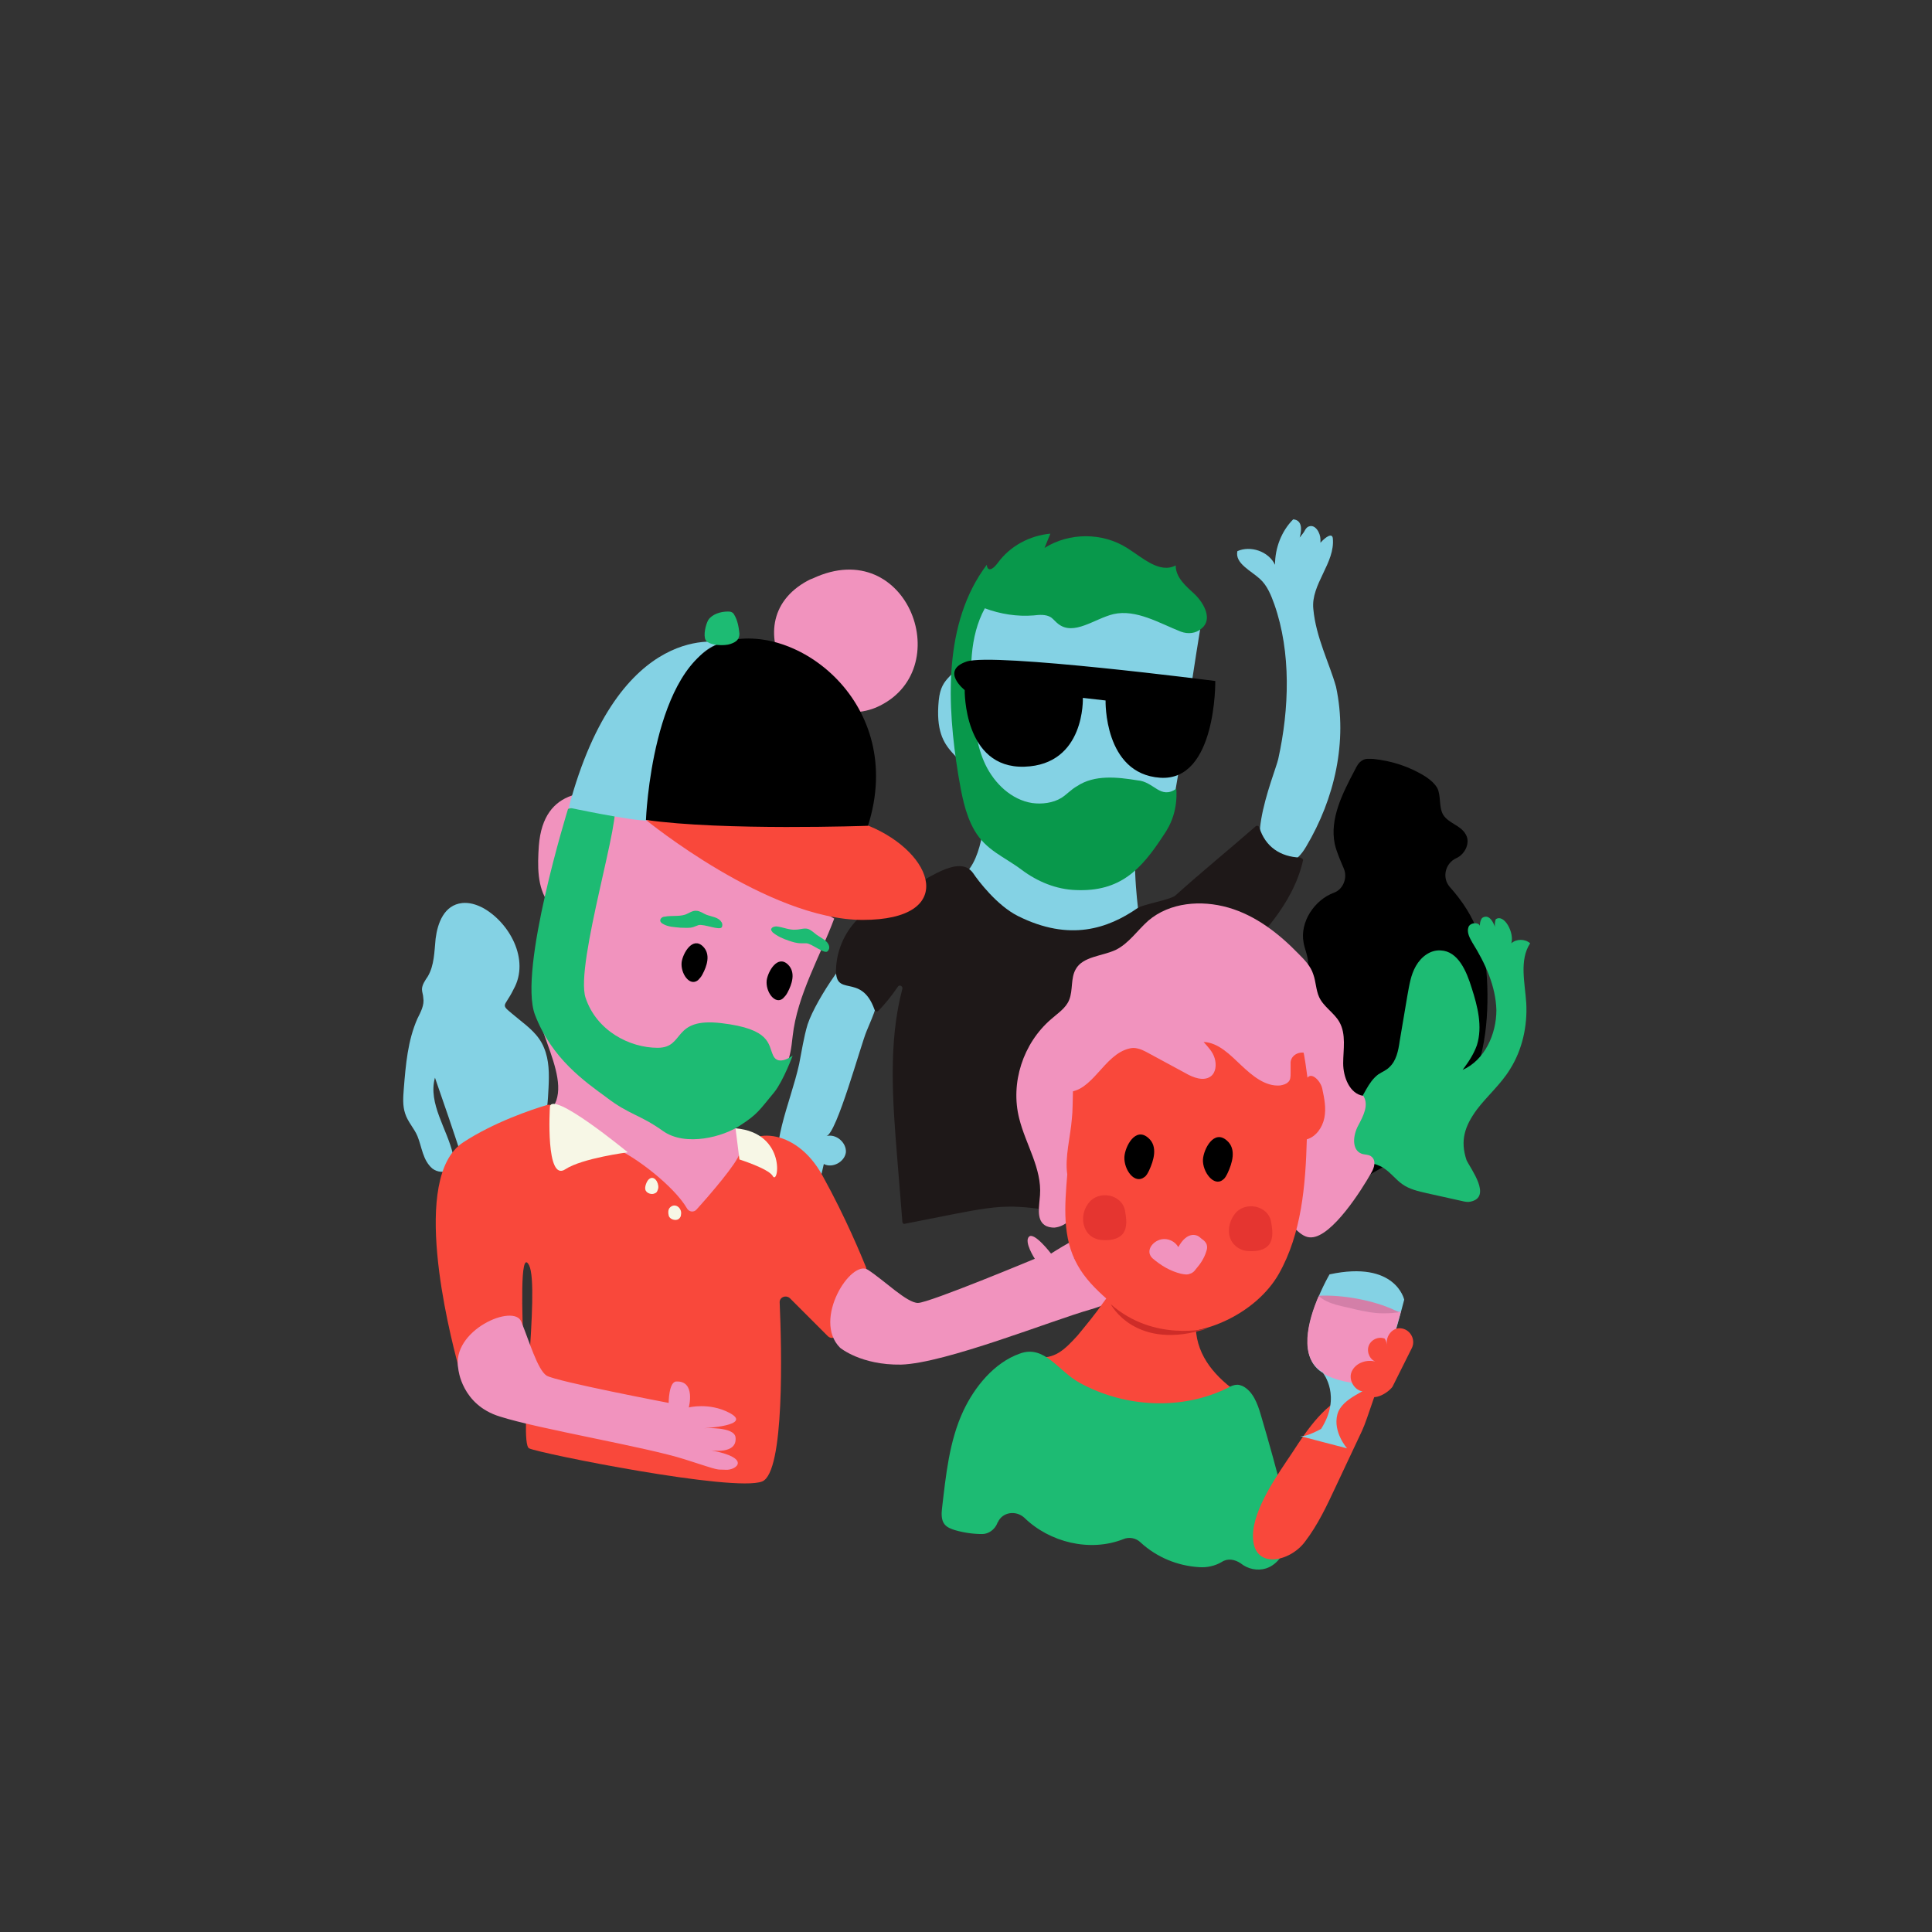 <?xml version="1.0" encoding="utf-8"?>
<!-- Generator: Adobe Illustrator 22.1.0, SVG Export Plug-In . SVG Version: 6.00 Build 0)  -->
<svg version="1.1" id="Capa_1" xmlns="http://www.w3.org/2000/svg" xmlns:xlink="http://www.w3.org/1999/xlink" x="0px" y="0px"
	 viewBox="0 0 297.6 297.6" style="enable-background:new 0 0 297.6 297.6;" xml:space="preserve">
<rect x="0" y="0" width="297.6" height="297.6" fill="#333333" stroke="none"/>
<style type="text/css">
	.st0{fill:#1DBB73;}
	.st1{fill:#84D2E4;}
	.st2{fill:#1E1818;}
	.st3{fill:#F193BE;}
	.st4{fill:#F9483B;}
	.st5{fill:#08984B;}
	.st6{fill:#F7F7E6;}
	.st7{fill:#D37FA8;}
	.st8{fill:#E53530;}
	.st9{fill:#CE2C28;}
</style>
<path d="M-91.2,135.9C-91.2,135.9-91.2,135.9-91.2,135.9c-1-1.6-0.2-3.7,1.6-4.2c1.5-0.4,2.7-2.1,2-3.6c-0.6-1.4-2.4-2-2.9-3.4
	c-0.5-1.3,0.1-2.9-0.3-4.2c-0.3-0.8-0.9-1.4-1.5-1.9c-2.2-1.9-4.9-3.3-7.7-3.9c-0.5-0.1-1.1-0.2-1.7,0c-0.6,0.2-1,0.8-1.4,1.3
	c-2.4,3.2-4.9,6.9-4.7,10.9c0.1,1.4,0.5,2.7,0.9,4c0.4,1.5-0.5,3.1-2.1,3.4c-3.1,0.7-5.8,3.7-5.7,7c0,1.1,0.4,2.2,0.2,3.3
	c-0.2,1.2-0.9,2.3-1.3,3.5c-0.5,1.5-0.4,3.1-0.2,4.7c0.2,2.6,0.4,5.2,0.6,7.9c0.2,2.9,0.1,6.3-1.7,8.2c-0.7,0.8-1.1,1.9-0.6,2.9
	c0.6,1.4,0.7,3.1,0.5,4.6c-0.4,2,1.4,3.8,3.4,3.3c1.6-0.4,3.1-1,4.6-1.5c5.2-2,10.5-4.2,14.4-8.1c4.6-4.8,6.4-11.4,7.2-17.8
	C-86.9,145.7-87.7,141.2-91.2,135.9z"/>
<path class="st0" d="M-87.1,168.7c0.7-2.6,2-5,2.5-7.6c0.7-3.5,0.1-7.2-1.4-10.4c-1.3-2.9-3.4-5.7-2.8-8.8c-1-0.3-2.2,0.2-2.7,1.1
	c-0.1-1.7-2.7-3.9-3.5-2.6c0,0.6,0.3,1.2,0.8,1.6c-0.6-0.8-1.9-2.3-2.8-1c-0.1,0.5,0,1.1,0.3,1.5c-0.2-0.8-1.7-0.3-1.7,0.5
	c0,0.9,0.8,1.5,1.5,2c3,2.2,5.8,4.9,7.2,8.4c1.4,3.5,1.1,7.8-1.5,10.4c0.4-1.4,0.7-2.9,0.6-4.4c-0.2-3-2.1-5.6-3.9-8
	c-1.6-2.1-4.1-4.5-6.6-3.6c-1.5,0.5-2.4,2.1-2.6,3.6c-0.2,1.5,0.1,3.1,0.4,4.6c0.5,2.3,1,4.7,1.5,7c0.3,1.4,0.6,3-0.1,4.3
	c-0.3,0.6-0.8,1.1-1.1,1.7c-1,1.7-0.8,3.9-1.4,5.8c-0.4,1.5-1.3,2.7-1.9,4.1c-0.6,1.4-1.3,3.4-0.4,4.6c3.1,0.6,6.7-2,9.7-1.5
	c1.3,0.2,2.4,1,3.6,1.3c1.3,0.3,2.7,0.1,4-0.1c1.8-0.3,3.6-0.6,5.4-0.9c0.4-0.1,0.9-0.1,1.2-0.4c3-1.9-1.9-4.7-2.9-5.7
	C-87.8,174.1-87.9,171.8-87.1,168.7z"/>
<path d="M223.3,136.6C223.3,136.6,223.3,136.6,223.3,136.6c-1.2-1.4-0.7-3.6,1-4.4c1.4-0.6,2.3-2.5,1.4-3.8
	c-0.8-1.3-2.6-1.6-3.4-2.9c-0.7-1.2-0.3-2.9-0.9-4.1c-0.4-0.7-1-1.2-1.7-1.7c-2.5-1.6-5.3-2.5-8.2-2.8c-0.6,0-1.1-0.1-1.6,0.2
	c-0.6,0.3-0.9,0.9-1.2,1.5c-1.9,3.6-3.9,7.5-3.1,11.4c0.3,1.3,0.9,2.6,1.4,3.8c0.6,1.4-0.1,3.2-1.5,3.7c-3,1.1-5.3,4.5-4.7,7.7
	c0.2,1.1,0.7,2.1,0.7,3.2c0,1.2-0.6,2.4-0.8,3.6c-0.3,1.5,0.1,3.1,0.4,4.6c0.6,2.6,1.1,5.1,1.7,7.7c0.6,2.8,1,6.2-0.5,8.4
	c-0.6,0.9-0.8,2-0.2,2.9c0.8,1.3,1.2,2.9,1.1,4.5c-0.1,2.1,1.9,3.5,3.9,2.8c1.5-0.6,2.9-1.4,4.3-2.2c4.8-2.7,9.8-5.6,13.1-10.1
	c3.9-5.4,4.8-12.2,4.6-18.7C228.9,145.7,227.5,141.3,223.3,136.6z"/>
<path class="st0" d="M227.5,170.9c1.6-2.1,3.7-3.9,5.1-6.2c1.9-3,2.7-6.7,2.5-10.2c-0.2-3.1-1.1-6.6,0.6-9.2c-0.8-0.7-2.1-0.7-2.9,0
	c0.5-1.6-1.1-4.6-2.4-3.7c-0.2,0.6-0.2,1.3,0.1,1.8c-0.3-1-1-2.8-2.2-2c-0.3,0.4-0.4,1-0.3,1.5c0.1-0.9-1.5-0.9-1.8-0.1
	c-0.3,0.8,0.2,1.7,0.6,2.4c2,3.2,3.6,6.7,3.7,10.4c0,3.7-1.8,7.7-5.2,9.2c0.9-1.2,1.7-2.4,2.2-3.8c0.9-2.9,0.1-6-0.8-8.8
	c-0.8-2.6-2.1-5.7-4.8-5.8c-1.6-0.1-3,1-3.8,2.4s-1,2.9-1.3,4.5c-0.4,2.4-0.8,4.7-1.2,7.1c-0.2,1.4-0.5,3-1.6,4
	c-0.5,0.5-1.1,0.7-1.7,1.1c-1.6,1.2-2.2,3.3-3.4,4.9c-0.9,1.2-2.2,2.1-3.3,3.2s-2.4,2.7-2.1,4.1c2.6,1.7,6.9,0.5,9.6,2.2
	c1.1,0.7,1.9,1.8,2.9,2.5c1.1,0.8,2.5,1.1,3.8,1.4c1.8,0.4,3.6,0.8,5.4,1.2c0.4,0.1,0.9,0.2,1.3,0.1c3.4-0.7,0-5.1-0.6-6.4
	C224.9,175.7,225.6,173.5,227.5,170.9z"/>
<path class="st1" d="M-166,124.4c0,0,0,7.9-3.4,10.5c0,0,4.8,10.3,16.8,9.5c12-0.9,10.2-4.5,10.2-4.5s-1.3-10.1,0.4-12.7
	C-142,127.2-156.6,127.5-166,124.4z"/>
<path class="st1" d="M-185.5,177.3c1.3-0.7,3.3,0.2,3.5,1.7s-1.4,2.9-2.9,2.6c0,1.3,0,2.7,0.1,4c0,0.6,0,1.3-0.4,1.7
	c-0.4,0.4-1.4,0.3-1.4-0.3c-0.2,0.6-0.4,1.2-0.6,1.8c-1.4,0.1-2.6-1.1-3.3-2.3c-3.3-5.5-1.5-12.5-1.7-18.9c-0.1-2.1-0.3-4.1-0.2-6.2
	c0.3-4.4,4-13.6,4.6-12.2c5.8,3,5.5,5.1,4.6,10.9C-183.6,162.4-184,176.5-185.5,177.3z"/>
<path class="st1" d="M-112.7,96c0-3.8,4.1-6.7,4-10.5c0-0.8-0.9-0.4-2,0.5c0-0.2,0.1-0.3,0.1-0.5c0.1-1-0.6-2.5-1.5-2.1
	c-0.3,0.1-0.5,0.3-0.7,0.6c-0.3,0.3-0.6,0.7-0.9,1.1c0.6-1.4,0.6-2.6-0.7-2.9c-2,1.7-3.2,4.1-3.5,6.7c-0.8-2.1-3.4-3.4-5.6-2.7
	c-0.6,1.9,1.8,3.2,3.1,4.7c1,1.1,1.5,2.6,1.8,4.1c1.9,7.6,0.8,16.2-1.8,23.7c-0.8,2.3-8.6,16.4-0.4,16.1c1.4,0,2.5-1.2,3.3-2.3
	c5.1-6.9,8-15.5,7-24C-111,104.5-112.6,100.4-112.7,96z"/>
<path class="st1" d="M-259.5,151.1c0.1,0.1,0.2,0.1,0.2,0.2c0,0,0,0,0,0.1c1.5,2,3.2,3.9,4,6.1c1.2,1.8,2.3,3.6,3.2,5.6
	c0.4,0.8,0.6,1.7,1,2.5c0.3,0.8,0.8,1.2,1.2,1.6c0.4-3.5-0.3-7-1-10.5c-0.3-1.3-0.5-2.6-1.2-3.6c-0.8-1.1-1.9-1.9-2.8-2.9
	c-1.2-1.4-1.8-3.4-3.6-4.1c-0.9-0.4-2-0.2-2.6,0.6c-0.5,0.8-0.2,1.6,0.2,2.3C-260.5,149.7-260,150.4-259.5,151.1z"/>
<path class="st1" d="M-233.6,161.5c-0.8-2-2.4-3.2-4-4.5c-3-2.5-2.2-1.4-0.7-4.5c2.3-4.7-0.9-10.4-5-12.7c-1-0.5-2-0.8-3.1-0.7
	c-2.8,0.3-3.8,3.1-4.1,5.5c-0.2,2-0.2,4.1-1.2,5.8c-0.4,0.6-0.9,1.3-0.9,2c0,0.4,0.2,0.9,0.2,1.3c0.1,0.7-0.1,1.4-0.4,2
	c0.3,0.8,0.7,1.6,0.9,2.6c0.4,2,0.4,4,0.8,6c0.4,1.7,0.9,3.3,1.4,5c1,2.9,2,5.9,3,8.8c0.1,0.4,0.3,0.8,0.6,1.1
	c0.3,0.2,0.6,0.3,0.9,0.4c4.5,0.9,9.4-1.8,11-6.1c0.7-1.9,0.8-4,0.9-6C-232.9,165.5-232.9,163.4-233.6,161.5z"/>
<path class="st2" d="M-178.3,137.1c-2.5,1-5,2.3-7,4.2c-2.1,2-3.4,4.7-3.6,7.6c-0.4,5.1,3.8,0.7,5.9,6.6c0.1,0.3,0.4,0.4,0.6,0.2
	c1.1-1.1,2.1-2.4,3-3.7c0.2-0.4,0.8-0.1,0.7,0.3c-2.2,8.3-1.5,17.3-0.8,26l0.8,9.9c0,0.2,0.2,0.4,0.4,0.3l7.6-1.5
	c3.2-0.6,6.5-1.3,9.8-1.1c2.7,0.1,5.3,0.7,7.9,0.8c2.7,0.1,5.5-0.4,7.5-2.2c1.5-1.4,2.3-3.4,3-5.3c3-8.4,4.7-17.3,5.2-26.2
	c0-0.2,0.2-0.4,0.4-0.3c2.8,0.5,5.6-1.5,7.9-3.4c5.2-4.3,10.5-10.1,12-16.7c0.1-0.2-0.1-0.4-0.4-0.5c-3.1-0.1-5.4-1.7-6.3-4.6
	c-0.1-0.3-0.4-0.4-0.6-0.2c-4,3.5-8.3,7-12.3,10.6c-0.7,0.7-5.1,1.4-5.9,2c-4.5,3.1-10.4,5.2-18.4,1.2c-3.2-1.6-6.1-5.4-6.9-6.6
	C-169.9,131.4-175.1,135.8-178.3,137.1z"/>
<path class="st3" d="M-104.9,186.6c0.6-0.7,1.1-1.8,0.5-2.5c-0.4-0.4-1-0.4-1.5-0.7c-1.4-0.8-0.8-3,0.1-4.3c1-1.3,2.2-2.9,1.5-4.4
	c-2.1-0.6-2.7-3.3-2.3-5.4c0.3-2.1,1.1-4.4,0.3-6.4c-0.6-1.5-2.1-2.6-2.5-4.2c-0.4-1.2-0.1-2.4-0.4-3.6c-0.2-1.3-1-2.5-1.8-3.5
	c-2.6-3.5-5.7-6.8-9.6-8.6c-3.9-1.8-8.8-2.1-12.5,0.2c-1.9,1.2-3.5,3-5.6,3.7c-2.3,0.7-5.1,0.2-6.6,2.1c-1,1.3-0.8,3.1-1.6,4.5
	c-0.7,1.2-2.1,1.8-3.2,2.6c-4.8,3-7.6,8.8-7.1,14.5c0.4,4.1,2.4,8.2,1.4,12.2c-0.4,1.6-1.1,3.5,0.1,4.6c0.4,0.4,0.9,0.5,1.5,0.6
	c3.3,0.2,5.1-4.2,8.3-4.8c2.9-0.6,5.3,2.1,6.8,4.6s2.9,5.5,5.7,6.3c2.5,0.8,5.2-0.5,7.6-1.5c1.9-0.8,4.3-1.5,6.2-0.7
	c1.7,0.7,2.4,3.2,4.2,3.3C-112.3,195.4-106.7,188.8-104.9,186.6z"/>
<path class="st1" d="M-170,104c-2,9,3.7,8.2,3,13.8c-0.2,1.8-0.5,3.7,0.4,5.3c0.4,0.7,1,1.3,1.6,1.8c1.4,1.3,2.8,2.7,4.2,4
	c3.1,2.9,6.5,6,10.7,6.3c3.3,0.2,6.6-1.4,9-3.7s4.4-5.1,5.4-8.3c2.5-8.3,3.4-12.3,7.5-26.4c0.2-0.7-2.8-1.3-3.3-1.9
	c-0.5-0.6-1.3-0.9-2-1.2c-3-1.1-6.3-2.2-9.4-1.4c-1.7,0.4-3.2,1.4-4.9,1.3c-2.5-0.1-4.3-2.4-6.5-3.4c-2.6-1.2-5.8-0.7-7.9,1.2
	c-1.9,1.7-2.1,5.5-2.4,5.8C-167.1,101-169.1,100.1-170,104z"/>
<path class="st3" d="M-234.6,130.3c-0.2,3-0.3,6.4,1.5,8.8c-1.7,4.8-2.4,10-2,15.1c0.5,6.3,7.9,15.6-0.5,18.6
	c6.4-0.1,12.3,3.7,16.2,8.7s6.2,11.1,8.4,17.1c1.3-8.1,17.1-21.2,9.3-23.7c-1.4-0.5-5.6-2.2-5.3-3.2c1.1-3.5,8.3-3.9,10.2-7
	c0.9-1.5,1.1-3.3,1.3-5.1c0.7-6.3,4.2-12.2,6.4-18.1c-6.3-3.7-12.6-7.3-19-11c-2-1.2-4-2.3-6.2-3c-2.5-0.8-3.8-4.3-6.4-4.8
	C-226.6,121.4-234,121.1-234.6,130.3z"/>
<path class="st0" d="M-230.1,124.6c0,0-7.7,24.8-5.1,31.7s7.7,10.3,11.1,12.8c3.4,2.6,5.1,2.6,8.6,5.1s9.4,0.9,12-0.9
	s2.8-2.2,5.2-5.1c1.4-1.8,2.8-5.6,2.8-5.6s-2.2,1.7-3,0s-0.3-4.1-8-5s-5.5,3.8-9.8,3.8s-9.4-2.6-11.1-7.7s6-29.1,4.3-29.9
	S-230.1,124.6-230.1,124.6z"/>
<path class="st4" d="M-237.8,207.7c-1.2,0.2-3.7,0.9-7.8,3.3c-0.5,0.3-1.2,0-1.4-0.6c-1.5-5.6-7.4-29,0.7-34.4
	c4.7-3.1,10.6-5.1,13-5.8c0.5-0.1,0.9,0.1,1.1,0.6c0.4,1.1,2.3,3,9.4,6.1c3,1.2,9,5.8,11,9.2c0.3,0.6,1.1,0.7,1.5,0.2
	c2-2.2,6.3-7.2,6.6-8.6c1-4,8.6-4.3,12.8,3.4c3.6,6.5,6,12.4,6.7,14.1c0.1,0.3,0.1,0.6-0.1,0.9c-1,1.3-3.9,5.6-4.2,9.1
	c-0.1,0.8-1,1.2-1.6,0.6l-5.8-5.8c-0.6-0.6-1.7-0.2-1.6,0.7c0.3,6.9,0.8,26.1-2.7,27.5c-4.3,1.7-34.2-4.3-35.9-5.1s1.7-24.8,0-28.2
	c-1.5-2.9-1,8.6-0.9,11.9C-237,207.2-237.3,207.6-237.8,207.7z"/>
<path class="st3" d="M-188.2,207.6c0,0,3.2,2.7,9.4,2.6c6.8-0.2,23.2-6.8,29.2-8.5c6-1.7,11.9-6.9,10.2-6.9s-3.4-0.9-9.4,1.7
	c0,0,11.1-7.7,6-6s-9.4,3.4-9.4,3.4s8.6-6,5.1-5.1s-8.6,4.3-8.6,4.3s-2.6-3.4-3.4-2.6s0.9,3.4,0.9,3.4s-16.3,6.8-18,6.8
	s-5.1-3.4-7.7-5.1S-192.5,203.3-188.2,207.6z"/>
<path class="st3" d="M-247.1,210.9c0,0,0.5,5.5,6.4,7.3c5.9,1.9,22.6,4.7,28.5,6.6c5.9,1.9,4.6,1.5,6.3,1.6c1.6,0.1,4.1-1.8-2.3-3
	c0,0,4.1,0.7,3.8-2c-0.2-1.7-4.9-1.4-4.9-1.4s7.8-0.4,3.9-2.4c-3.1-1.6-6.2-0.8-6.2-0.8s1.1-4.1-1.9-4c-1.2,0-1.2,3.3-1.2,3.3
	s-17.3-3.3-18.8-4.2c-1.4-0.9-2.7-5.4-3.9-8.3S-248.3,204.9-247.1,210.9z"/>
<path class="st5" d="M-158.3,84.1c2.2-2.3,5.4-3.6,8.6-3.4c-0.4,0.7-0.8,1.4-1.2,2c4-1.9,9.1-1.2,12.6,1.6c2.1,1.8,4.5,4.6,7.1,3.6
	c-0.3,1.8,1.2,3.4,2.4,4.8c1.3,1.6,2.2,4.1,0.4,5.3c-0.9,0.6-2.2,0.6-3.2,0.1c-3.1-1.7-6.4-4.3-10-4c-3,0.3-6.5,2.6-8.6,0.4
	c-0.4-0.4-0.6-0.8-1-1.1c-0.7-0.6-1.7-0.6-2.6-0.6c-2.5-0.1-5.1-0.8-7.3-2.1c-2.9,4.1-3.5,9.3-3.7,14.3c-0.1,3.2-0.2,6.5,0.8,9.6
	c1,3.1,3.3,5.9,6.4,6.8c1.5,0.4,3.2,0.4,4.6-0.3c0.9-0.4,1.7-1.1,2.6-1.5c2.9-1.4,6.3-0.6,9.4,0.2c2.5,0.6,3.1,3.4,5.8,2
	c-0.2,3.2-1.5,5.3-2.9,6.9c-4,4.7-7.6,7.8-14.5,6.6c-3-0.5-5.7-2-7.9-4.1c-2.5-2.4-5.1-3.7-6.5-7c-1.2-2.8-1.3-5.9-1.4-8.9
	c-0.3-10.7,0.5-23.4,8.4-31.5C-160.1,85.2-159.2,85.1-158.3,84.1z"/>
<path class="st4" d="M-151.3,180c-1.1,4.7-2.2,9.6-0.5,14.1c0.8,2.1,2.2,4,3.7,5.8c2.2,2.7,3.2,4.5,6.4,5.8c6.6,2.6,16-0.2,20.4-5.9
	c4.3-5.6,6-12.8,7.2-19.8c1.5-0.2,2.7-1.4,3.1-2.9c0.5-1.4,0.4-2.9,0.3-4.4c-0.1-1.2-1.2-2.9-2-2.1c0-3,0-6.1-0.9-9s-3.1-5.5-6-6.4
	c1.1,2.5,2.1,5.8,0.2,7.8c-0.2,0.3-0.6,0.5-0.9,0.5c-0.5,0-0.8-0.4-1.1-0.8c-1.2-1.8-1.6-4.1-2.9-5.9s-3.7-3.1-5.6-2
	c-0.8,0.5-1.4,1.4-2.1,2c-0.9,0.8-2.1,1.1-3.2,1.5c-3.6,1.1-10.5,1.6-12.4,5.1c-1.2,2.2-1.4,5.9-2,8.4
	C-150,174.3-151.3,177.4-151.3,180z"/>
<path class="st4" d="M-151.6,205.7c-2,2.2-3.6,3.8-6.5,3.3c-0.4,0.7,0.3,1.5,1,1.9c7.2,4.6,14.9,9.2,23.4,9.8c1.8,0.1,5.6-4.8,7-6
	c-3.6-2.5-6.5-5.7-6.7-10.1c0,0.3-9.9-4-10.7-4.4c-2.5-1.3-2.1-1.5-3.6,0.5C-148.8,202.3-150.2,204-151.6,205.7z"/>
<path class="st0" d="M-169.2,217.3c-2.2,4.7-2.7,10-3.3,15.1c-0.1,0.8-0.1,1.8,0.4,2.4c0.4,0.5,1,0.7,1.6,0.9
	c1.4,0.4,2.8,0.6,4.2,0.6c1,0,1.9-0.7,2.3-1.6c0-0.1,0-0.1,0.1-0.2c0.7-1.6,2.8-1.9,4.1-0.7c3.9,3.8,10.1,5.3,15.2,3.3
	c0.9-0.4,2-0.2,2.7,0.5c2.5,2.3,5.7,3.6,9,3.8c1.2,0.1,2.5-0.2,3.5-0.8c0.9-0.6,2-0.4,2.9,0.2c1.1,0.9,2.6,1.2,3.9,0.8
	c1.9-0.6,3.1-2.6,3.4-4.6c0.3-2-0.2-4-0.6-6c-1.1-4.4-2.3-8.7-3.6-13.1c-0.5-1.7-1.2-3.6-2.8-4.4c-0.3-0.1-0.5-0.2-0.8-0.2
	c-0.5,0-1,0.2-1.5,0.5c-7.1,3.5-15.9,3-22.8-0.8c-3.3-1.8-5.4-5.9-9.2-4.5C-164.6,209.9-167.6,213.7-169.2,217.3z"/>
<path class="st3" d="M-193.1,89.4c0.2-0.1,0.4-0.2,0.7-0.3c14.7-6.9,22.5,14.4,9.7,19.9C-193.6,113.4-205.6,96-193.1,89.4z"/>
<path class="st1" d="M-206.2,99c0,0-16-3.9-23.8,25.4c0,0,9.9,2.1,12.2,2C-217.9,126.4-215.6,100.7-206.2,99z"/>
<path d="M-184,127.2c0,0-8.6,5.1-34.2-0.9c0,0,0.9-24,12-27.4S-178,108.4-184,127.2z"/>
<path class="st4" d="M-218.2,126.3c0,0,18.8,15.4,33.4,15.4c14.5,0,11.1-10.3,0.9-14.5C-184,127.2-206.2,128-218.2,126.3z"/>
<path class="st0" d="M-208.5,95.5c0.6-0.9,1.9-1.3,3-1.3c0.2,0,0.4,0,0.6,0.1c0.2,0.1,0.3,0.2,0.4,0.4c0.5,0.8,0.7,1.9,0.8,2.9
	c0,0.9-0.5,1.3-1.4,1.6c-0.8,0.3-3.2,0.3-3.8-0.6C-209.3,97.9-208.9,96.2-208.5,95.5z"/>
<path d="M-127.4,106.4c0,0-1.7,15.4-10.3,13.7s-6.8-12.8-6.8-12.8l-3.4-0.9c0,0-0.9,10.3-10.3,9.4s-7.7-12.8-7.7-12.8
	s-3.4-3.4,0.9-4.3S-127.4,106.4-127.4,106.4z"/>
<path class="st0" d="M-210,142.5c-0.3,0.1-0.5,0.2-0.8,0.3c-0.6,0.2-1.3,0.1-2,0.1c-0.9-0.1-1.9-0.1-2.7-0.6
	c-0.2-0.1-0.4-0.3-0.4-0.5c0-0.3,0.3-0.6,0.7-0.6c1-0.2,2.1,0,3.1-0.3c0.6-0.2,1.2-0.7,1.8-0.6c0.5,0,1,0.4,1.5,0.6
	c0.8,0.3,1.9,0.4,2.3,1.1c0.2,0.2,0.2,0.6,0.1,0.8C-206.8,143.4-209.2,142.3-210,142.5z"/>
<path class="st0" d="M-193.4,145.3c-0.3,0-0.5,0-0.8,0c-0.7,0-1.3-0.2-1.9-0.4c-0.9-0.3-1.8-0.7-2.5-1.3c-0.1-0.2-0.3-0.3-0.2-0.5
	c0.1-0.3,0.5-0.4,0.8-0.4c1,0.1,2,0.6,3,0.5c0.6,0,1.3-0.3,1.9-0.1c0.5,0.2,0.9,0.6,1.3,0.9c0.7,0.5,1.7,0.9,1.9,1.7
	c0.1,0.3,0,0.6-0.2,0.8C-190.6,147.1-192.6,145.3-193.4,145.3z"/>
<g>
	<path d="M-213.1,149.3c0.2-0.2,0.5-0.5,0.7-0.9c0.7-1.3,1.3-3.1,0.1-4.3c-1.6-1.6-3.1,1-3.3,2.4
		C-215.8,148.3-214.4,150.3-213.1,149.3z"/>
	<path d="M-200,152.2c0.2-0.2,0.5-0.5,0.7-0.9c0.7-1.3,1.3-3.1,0.1-4.3c-1.6-1.6-3.1,1-3.3,2.4C-202.7,151.1-201.3,153.2-200,152.2z
		"/>
</g>
<g>
	<path d="M-139.6,182.1c0.3-0.2,0.6-0.5,0.9-0.9c0.9-1.4,1.9-3.5,0.7-5c-1.7-2.1-3.8,0.8-4.1,2.4
		C-142.6,180.5-141.2,183.1-139.6,182.1z"/>
	<path d="M-127.6,184.2c0.3-0.2,0.6-0.5,0.9-0.9c0.9-1.4,1.9-3.5,0.7-5c-1.7-2.1-3.8,0.8-4.1,2.4
		C-130.7,182.7-129.3,185.2-127.6,184.2z"/>
</g>
<path class="st3" d="M-136.1,197.7c0.5,0.2,0.9,0.3,1.4,0.2c0.4-0.1,0.7-0.3,1-0.6c0.8-0.7,1.5-1.5,2-2.5c0.1-0.3,0.3-0.6,0.2-0.9
	c0-0.4-0.3-0.7-0.5-1c-0.2-0.3-0.5-0.6-0.8-0.7c-0.5-0.3-1.2-0.2-1.7,0.2c-0.5,0.3-0.9,0.8-1.3,1.3c-0.4-1-1.4-1.6-2.4-1.6
	c-1.4,0.1-2.7,1.5-1.8,2.7C-139,196-137.7,197.1-136.1,197.7z"/>
<path class="st6" d="M-233,170.6c0,0-0.7,11.6,2.4,9.5c2.6-1.7,9.6-2.6,9.6-2.6S-233,167.6-233,170.6z"/>
<path class="st6" d="M-204.3,173.8l0.6,4.8c0,0,4.4,1.4,5.1,2.5C-197.7,182.9-196.3,174.5-204.3,173.8z"/>
<path class="st4" d="M-109.2,214.6c-0.1,0-0.1-0.1-0.1-0.1c-4.2,1.5-6.9,5.5-9.3,9.2c-2.2,3.3-6.1,8.7-6.1,12.9c0,5.3,5.7,4,8,0.9
	c2-2.6,3.4-5.6,4.8-8.6c1.3-2.8,2.7-5.7,4-8.5c0.9-1.9,2.5-7.6,3.6-9.4C-105.6,211-107.8,214.9-109.2,214.6z"/>
<g>
	<path class="st1" d="M-103.9,198.6c0,0-2.8-5.6-12.1-0.9c0,0-3.7,13.1,2.8,15c0,0,3.7,2.8,1.9,8.4c0,0-1.9,1.9-2.8,1.9
		c-0.9,0,7.5,0,7.5,0s-2.8-1.9-2.8-4.7c0-2.8,3.7-4.7,4.7-6.5C-103.9,209.8-103.9,198.6-103.9,198.6z"/>
	<path class="st3" d="M-111.7,201.9c-1.8,0-2,0-4.5-0.7c-0.2,0.1-0.4,0.2-0.6,0.3c-0.6,4-0.7,10,3.6,11.2c0,0,0.1,0.1,0.2,0.2
		c0.2,0,0.4,0.1,0.5,0.1c2.4,0.4,5,0.1,7.3-0.7c0.1-0.2,0.2-0.3,0.3-0.5c0.5-1,0.7-8,0.9-11.2c-0.2,0.1-0.3,0.2-0.5,0.2
		C-106.6,201.6-108.7,201.9-111.7,201.9z"/>
	<path class="st7" d="M-110.8,201.9c1.4,0,2.9-0.1,4.2-0.5c0.6-0.1,1.2-0.3,1.8-0.6c0.1-0.1,0.4-0.1,0.6-0.2
		c-0.3-0.1-0.5-0.1-0.8-0.2c-3.5-0.6-8.4-0.4-11.8,0.8C-115,202.3-112.6,201.9-110.8,201.9z"/>
</g>
<path class="st4" d="M-103.3,203c-1.3,0.3-2,2-1.3,3.1c-0.2-0.3-0.4-0.7-0.6-1c-1-0.1-2.1,0.7-2.1,1.7c-0.1,1,0.8,2,1.9,2
	c-1.5-0.1-3.2,0.9-3.4,2.5c-0.2,1.5,1.5,3.1,2.9,2.4c0,0-0.1,0.1-0.1,0.1c1.4,1.5,3.4-0.6,3.9-1.8l1.4-6.6
	C-100.6,204-101.9,202.7-103.3,203z"/>
<path class="st4" d="M-147.7,200.9c0,0,3.2,7.8,14.6,6.4C-133.1,207.3-145.7,205.9-147.7,200.9z"/>
<path class="st8" d="M-149.4,189.6c0.4,0.5,0.9,1,1.7,1.1c1.2,0.3,2.6,0.3,3.5-0.5c0.9-0.8,0.9-2.2,0.8-3.4
	c-0.1-2.7-3.6-3.8-5.4-1.9C-150.1,186.1-150.3,188.2-149.4,189.6z"/>
<path class="st8" d="M-127.4,194.6c0.4,0.5,0.9,1,1.7,1.1c1.2,0.3,2.6,0.3,3.5-0.5c0.9-0.8,0.9-2.2,0.8-3.4
	c-0.1-2.7-3.6-3.8-5.4-1.9C-128.1,191.1-128.3,193.2-127.4,194.6z"/>
<path class="st3" d="M-136.8,151.2c3.3-1.2,6.9-1.3,10.4-0.9c4.4,0.6,8.9,2.1,12.2,5.1c2.7,2.5,4.5,6.2,4.5,9.8
	c0,1.2-1.3,2.1-2.4,1.6c-0.1,0-0.1-0.1-0.2-0.1c-1.1-0.5-2.4,0.2-2.5,1.4c-0.1,0.5-0.1,1-0.2,1.4c-0.1,0.5-0.2,1-0.6,1.4
	c-0.3,0.3-0.8,0.3-1.2,0.3c-2.3-0.1-4.1-2.1-5.5-4c-1.4-1.9-2.9-3.9-5.2-4.4c0.6,0.8,1.1,1.7,1.3,2.7s-0.2,2.2-1,2.7
	c-1.2,0.7-2.7-0.2-3.8-1c-1.9-1.4-3.7-2.8-5.6-4.2c-0.4-0.3-0.7-0.6-1.2-0.7c-0.4-0.1-0.8-0.2-1.2-0.1c-4,0.3-6.6,5.9-10.6,5.2
	c-0.5-0.1-1-0.3-1.2-0.7c-0.2-0.3-0.3-0.7-0.3-1.1c0.1-2.6,2.3-4.6,3.6-6.6C-145.2,155.6-140.7,152.6-136.8,151.2z"/>
<path class="st9" d="M-147.5,200.8c0,0,2.7,7.9,14.3,5.8C-133.2,206.6-141.7,207.6-147.5,200.8z"/>
<path class="st6" d="M-216.7,183.8c-0.5,0.3-1.4,0-1.5-0.6c-0.1-0.4,0.2-1.2,0.5-1.5c0.8-0.8,1.6,0.4,1.5,1.3
	C-216.3,183.4-216.4,183.7-216.7,183.8z"/>
<path class="st6" d="M-213.1,187.8c-0.5,0.3-1.4,0-1.5-0.6c-0.1-0.4-0.1-0.9,0.2-1.2c0.8-0.8,1.9,0.1,1.7,1.1
	C-212.7,187.3-212.9,187.6-213.1,187.8z"/>
<path class="st1" d="M151.7,124.4c0,0,0,7.9-3.4,10.5c0,0,4.8,10.3,16.8,9.5c12-0.9,10.2-4.5,10.2-4.5s-1.3-10.1,0.4-12.7
	C175.6,127.2,161.1,127.5,151.7,124.4z"/>
<path class="st1" d="M127.3,175c1.5-0.4,3.1,1,3,2.5c-0.2,1.5-2.1,2.5-3.4,1.8c-0.3,1.3-0.6,2.6-0.9,3.9c-0.1,0.6-0.3,1.3-0.8,1.6
	c-0.5,0.3-1.4,0-1.3-0.6c-0.3,0.5-0.6,1.1-1,1.6c-1.4-0.3-2.3-1.7-2.7-3.1c-1.8-6.2,1.5-12.5,2.9-18.8c0.4-2,0.7-4.1,1.3-6.1
	c1.4-4.2,7.2-12.2,7.3-10.7c4.9,4.3,4.1,6.3,1.8,11.7C132.6,160.9,128.9,174.6,127.3,175z"/>
<path class="st1" d="M202.3,93.8c-0.4-3.8,3.4-7.1,3-10.9c-0.1-0.8-1-0.3-1.9,0.7c0-0.2,0-0.3,0-0.5c0-1-0.8-2.4-1.8-2
	c-0.3,0.1-0.5,0.4-0.6,0.6c-0.2,0.4-0.5,0.7-0.8,1.1c0.4-1.4,0.3-2.7-1-2.8c-1.8,1.8-2.8,4.4-2.8,7c-1-2.1-3.8-3-5.8-2.1
	c-0.4,1.9,2.1,3,3.5,4.3c1.1,1,1.7,2.5,2.2,3.9c2.6,7.4,2.3,16.1,0.6,23.8c-0.5,2.3-6.9,17.1,1.2,16.1c1.4-0.2,2.4-1.4,3.1-2.6
	c4.4-7.4,6.4-16.2,4.6-24.6C204.8,102.2,202.7,98.2,202.3,93.8z"/>
<path class="st1" d="M74.3,139.8c-1-0.5-2-0.8-3.1-0.7c-2.8,0.3-3.8,3.1-4.1,5.5c-0.2,2-0.2,4.1-1.2,5.8c-0.4,0.6-0.9,1.3-0.9,2
	c0,0.4,0.2,0.9,0.2,1.3c0.2,1.1-0.4,2.2-0.9,3.2c-1.5,3.4-1.8,7.1-2.1,10.8c-0.1,1.3-0.2,2.6,0.2,3.8c0.4,1.3,1.4,2.3,1.9,3.5
	c0.7,1.7,0.8,3.7,2.3,5c0.8,0.6,1.9,0.7,2.7,0.1c0.7-0.6,0.6-1.5,0.5-2.2c-0.9-4-3.9-7.9-2.8-11.9c1.4,4,2.8,8.1,4.1,12.1
	c0.1,0.4,0.3,0.8,0.6,1.1c0.3,0.2,0.6,0.3,0.9,0.4c4.5,0.9,9.4-1.8,11-6.1c0.7-1.9,0.8-4,0.9-6c0.1-2.1,0.1-4.2-0.7-6.1
	c-0.8-2-2.4-3.2-4-4.5c-3-2.5-2.2-1.4-0.7-4.5C81.7,147.8,78.4,142,74.3,139.8z"/>
<path class="st2" d="M139.4,137.1c-2.5,1-5,2.3-7,4.2c-2.1,2-3.4,4.7-3.6,7.6c-0.4,5.1,3.8,0.7,5.9,6.6c0.1,0.3,0.4,0.4,0.6,0.2
	c1.1-1.1,2.1-2.4,3-3.7c0.2-0.4,0.8-0.1,0.7,0.3c-2.2,8.3-1.5,17.3-0.8,26l0.8,9.9c0,0.2,0.2,0.4,0.4,0.3l7.6-1.5
	c3.2-0.6,6.5-1.3,9.8-1.1c2.7,0.1,5.3,0.7,7.9,0.8c2.7,0.1,5.5-0.4,7.5-2.2c1.5-1.4,2.3-3.4,3-5.3c3-8.4,4.7-17.3,5.2-26.2
	c0-0.2,0.2-0.4,0.4-0.3c2.8,0.5,5.6-1.5,7.9-3.4c5.2-4.3,10.5-10.1,12-16.7c0.1-0.2-0.1-0.4-0.4-0.5c-3.1-0.1-5.4-1.7-6.3-4.6
	c-0.1-0.3-0.4-0.4-0.6-0.2c-4,3.5-8.3,7-12.3,10.6c-0.7,0.7-5.1,1.4-5.9,2c-4.5,3.1-10.4,5.2-18.4,1.2c-3.2-1.6-6.1-5.4-6.9-6.6
	C147.7,131.4,142.5,135.8,139.4,137.1z"/>
<path class="st3" d="M211.2,180.7c0.5-0.8,0.8-1.9,0.1-2.5c-0.4-0.4-1.1-0.3-1.6-0.5c-1.5-0.6-1.3-2.8-0.5-4.3s1.7-3.2,0.8-4.6
	c-2.1-0.3-3.1-2.9-3.1-5s0.5-4.5-0.6-6.4c-0.8-1.4-2.4-2.3-3.1-3.8c-0.5-1.1-0.5-2.4-0.9-3.5c-0.4-1.3-1.4-2.3-2.3-3.2
	c-3-3.1-6.6-5.9-10.8-7.1s-9-0.8-12.3,2c-1.7,1.5-3,3.5-5,4.5c-2.1,1-5.1,1-6.2,3c-0.8,1.4-0.4,3.2-1,4.7c-0.5,1.3-1.8,2.1-2.8,3
	c-4.3,3.7-6.3,9.8-4.9,15.3c1,4,3.5,7.7,3.2,11.8c-0.1,1.6-0.6,3.7,0.7,4.6c0.4,0.3,1,0.4,1.5,0.4c3.3-0.3,4.4-4.9,7.6-6
	c2.8-1,5.6,1.3,7.4,3.6s3.7,5,6.6,5.4c2.6,0.4,5.1-1.3,7.3-2.6c1.7-1,4-2.1,6.1-1.6c1.8,0.5,2.8,2.8,4.6,2.7
	C205.2,190.5,209.8,183.2,211.2,180.7z"/>
<path class="st1" d="M144.6,107.9c-0.9,9.2,4.7,7.6,4.7,13.3c0,1.8,0,3.7,1,5.2c0.5,0.6,1.1,1.1,1.8,1.6c1.6,1.2,3.1,2.3,4.7,3.5
	c3.4,2.5,7.2,5.1,11.4,4.9c3.3-0.2,6.4-2.2,8.4-4.8c2.1-2.6,3.8-5.7,4.3-8.9c1.5-8.5,1.8-12.6,4.2-27.2c0.1-0.7-3-1-3.5-1.5
	c-0.6-0.6-1.4-0.8-2.2-0.9c-3.1-0.7-6.5-1.4-9.5-0.3c-1.6,0.6-3,1.8-4.7,1.9c-2.5,0.2-4.5-1.8-6.9-2.6c-2.7-0.9-5.8,0-7.7,2.2
	c-1.7,1.9-1.4,5.7-1.6,6.1C147.1,104.6,145,103.9,144.6,107.9z"/>
<path class="st3" d="M83,130.3c-0.2,3-0.3,6.4,1.5,8.8c-1.7,4.8-2.4,10-2,15.1c0.5,6.3,7.9,15.6-0.5,18.6c6.4-0.1,12.3,3.7,16.2,8.7
	c3.9,5,6.2,11.1,8.4,17.1c1.3-8.1,17.1-21.2,9.3-23.7c-1.4-0.5-5.6-2.2-5.3-3.2c1.1-3.5,8.3-3.9,10.2-7c0.9-1.5,1.1-3.3,1.3-5.1
	c0.7-6.3,4.2-12.2,6.4-18.1c-6.3-3.7-12.6-7.3-19-11c-2-1.2-4-2.3-6.2-3c-2.5-0.8-3.8-4.3-6.4-4.8C91.1,121.4,83.7,121.1,83,130.3z"
	/>
<path class="st0" d="M87.5,124.6c0,0-7.7,24.8-5.1,31.7c2.6,6.8,7.7,10.3,11.1,12.8c3.4,2.6,5.1,2.6,8.6,5.1s9.4,0.9,12-0.9
	c2.6-1.7,2.8-2.2,5.2-5.1c1.4-1.8,2.8-5.6,2.8-5.6s-2.2,1.7-3,0s-0.3-4.1-8-5s-5.5,3.8-9.8,3.8s-9.4-2.6-11.1-7.7s6-29.1,4.3-29.9
	S87.5,124.6,87.5,124.6z"/>
<path class="st4" d="M79.8,207.7c-1.2,0.2-3.7,0.9-7.8,3.3c-0.5,0.3-1.2,0-1.4-0.6c-1.5-5.6-7.4-29,0.7-34.4
	c4.7-3.1,10.6-5.1,13-5.8c0.5-0.1,0.9,0.1,1.1,0.6c0.4,1.1,2.3,3,9.4,6.1c3,1.2,9,5.8,11,9.2c0.3,0.6,1.1,0.7,1.5,0.2
	c2-2.2,6.3-7.2,6.6-8.6c1-4,8.6-4.3,12.8,3.4c3.6,6.5,6,12.4,6.7,14.1c0.1,0.3,0.1,0.6-0.1,0.9c-1,1.3-3.9,5.6-4.2,9.1
	c-0.1,0.8-1,1.2-1.6,0.6l-5.8-5.8c-0.6-0.6-1.7-0.2-1.6,0.7c0.3,6.9,0.8,26.1-2.7,27.5c-4.3,1.7-34.2-4.3-35.9-5.1
	c-1.7-0.9,1.7-24.8,0-28.2c-1.5-2.9-1,8.6-0.9,11.9C80.6,207.2,80.3,207.6,79.8,207.7z"/>
<path class="st3" d="M129.4,207.6c0,0,3.2,2.7,9.4,2.6c6.8-0.2,23.2-6.8,29.2-8.5s11.9-6.9,10.2-6.9s-3.4-0.9-9.4,1.7
	c0,0,11.1-7.7,6-6s-9.4,3.4-9.4,3.4s8.6-6,5.1-5.1c-3.4,0.9-8.6,4.3-8.6,4.3s-2.6-3.4-3.4-2.6s0.9,3.4,0.9,3.4s-16.3,6.8-18,6.8
	s-5.1-3.4-7.7-5.1S125.1,203.3,129.4,207.6z"/>
<path class="st3" d="M70.6,210.9c0,0,0.5,5.5,6.4,7.3c5.9,1.9,22.6,4.7,28.5,6.6c5.9,1.9,4.6,1.5,6.3,1.6c1.6,0.1,4.1-1.8-2.3-3
	c0,0,4.1,0.7,3.8-2c-0.2-1.7-4.9-1.4-4.9-1.4s7.8-0.4,3.9-2.4c-3.1-1.6-6.2-0.8-6.2-0.8s1.1-4.1-1.9-4c-1.2,0-1.2,3.3-1.2,3.3
	s-17.3-3.3-18.8-4.2c-1.4-0.9-2.7-5.4-3.9-8.3C79.2,200.7,69.4,204.9,70.6,210.9z"/>
<path class="st5" d="M153.7,86.7c1.9-2.6,4.9-4.2,8.1-4.5c-0.3,0.7-0.6,1.5-0.9,2.2c3.8-2.4,8.9-2.4,12.7,0c2.4,1.5,5,4,7.5,2.7
	c0,1.9,1.6,3.2,3,4.5c1.4,1.4,2.7,3.8,1,5.2c-0.9,0.8-2.1,0.9-3.2,0.5c-3.3-1.3-6.9-3.5-10.4-2.7c-2.9,0.7-6.1,3.4-8.5,1.5
	c-0.4-0.3-0.7-0.7-1.1-1c-0.8-0.5-1.8-0.4-2.7-0.3c-2.5,0.2-5.1-0.2-7.5-1.1c-2.4,4.4-2.3,9.7-1.9,14.7c0.3,3.2,0.6,6.5,2,9.4
	c1.4,2.9,4,5.4,7.2,5.9c1.5,0.2,3.2,0,4.5-0.8c0.8-0.5,1.5-1.3,2.4-1.8c2.7-1.8,6.2-1.4,9.3-0.9c2.6,0.2,3.5,3,6,1.3
	c0.2,3.2-0.8,5.5-2,7.2c-3.4,5.2-6.6,8.7-13.5,8.4c-3-0.1-5.9-1.3-8.3-3.1c-2.8-2.1-5.5-3-7.3-6.1c-1.5-2.6-2-5.7-2.5-8.6
	c-1.7-10.5-2.4-23.3,4.4-32.3C152.1,88.1,152.9,87.8,153.7,86.7z"/>
<path class="st4" d="M164.4,180.9c-0.4,4.8-0.8,9.8,1.6,14c1.1,2,2.8,3.7,4.5,5.2c2.6,2.3,3.8,4,7.2,4.8c6.9,1.7,15.8-2.5,19.3-8.7
	c3.5-6.2,4.1-13.6,4.3-20.7c1.4-0.4,2.4-1.8,2.7-3.3c0.3-1.5,0-3-0.3-4.4c-0.2-1.2-1.6-2.7-2.3-1.8c-0.4-3-0.8-6.1-2.2-8.8
	c-1.4-2.7-3.8-5-6.8-5.4c1.5,2.4,2.9,5.5,1.3,7.7c-0.2,0.3-0.5,0.6-0.8,0.6c-0.5,0.1-0.9-0.3-1.2-0.7c-1.4-1.7-2.2-3.8-3.7-5.4
	c-1.5-1.6-4.1-2.6-5.8-1.2c-0.8,0.6-1.2,1.6-1.8,2.3c-0.8,0.9-1.9,1.4-3,1.9c-3.4,1.6-10.1,3.1-11.5,6.8c-0.9,2.4-0.5,6-0.8,8.6
	C164.9,175,164,178.3,164.4,180.9z"/>
<path class="st4" d="M166,205.7c-2,2.2-3.6,3.8-6.5,3.3c-0.4,0.7,0.3,1.5,1,1.9c7.2,4.6,14.9,9.2,23.4,9.8c1.8,0.1,5.6-4.8,7-6
	c-3.6-2.5-6.5-5.7-6.7-10.1c0,0.3-9.9-4-10.7-4.4c-2.5-1.3-2.1-1.5-3.6,0.5C168.8,202.3,167.4,204,166,205.7z"/>
<path class="st0" d="M148.4,217.3c-2.2,4.7-2.7,10-3.3,15.1c-0.1,0.8-0.1,1.8,0.4,2.4c0.4,0.5,1,0.7,1.6,0.9
	c1.4,0.4,2.8,0.6,4.2,0.6c1,0,1.9-0.7,2.3-1.6c0-0.1,0-0.1,0.1-0.2c0.7-1.6,2.8-1.9,4.1-0.7c3.9,3.8,10.1,5.3,15.2,3.3
	c0.9-0.4,2-0.2,2.7,0.5c2.5,2.3,5.7,3.6,9,3.8c1.2,0.1,2.5-0.2,3.5-0.8c0.9-0.6,2-0.4,2.9,0.2c1.1,0.9,2.6,1.2,3.9,0.8
	c1.9-0.6,3.1-2.6,3.4-4.6c0.3-2-0.2-4-0.6-6c-1.1-4.4-2.3-8.7-3.6-13.1c-0.5-1.7-1.2-3.6-2.8-4.4c-0.3-0.1-0.5-0.2-0.8-0.2
	c-0.5,0-1,0.2-1.5,0.5c-7.1,3.5-15.9,3-22.8-0.8c-3.3-1.8-5.4-5.9-9.2-4.5C153.1,209.9,150.1,213.7,148.4,217.3z"/>
<path class="st3" d="M124.5,89.4c0.2-0.1,0.4-0.2,0.7-0.3c14.7-6.9,22.5,14.4,9.7,19.9C124.1,113.4,112.1,96,124.5,89.4z"/>
<path class="st1" d="M111.4,99c0,0-16-3.9-23.8,25.4c0,0,9.9,2.1,12.2,2C99.8,126.4,102,100.7,111.4,99z"/>
<path d="M133.7,127.2c0,0-8.6,5.1-34.2-0.9c0,0,0.9-24,12-27.4S139.7,108.4,133.7,127.2z"/>
<path class="st4" d="M99.5,126.3c0,0,18.8,15.4,33.4,15.4s11.1-10.3,0.9-14.5C133.7,127.2,111.4,128,99.5,126.3z"/>
<path class="st0" d="M109.1,95.5c0.6-0.9,1.9-1.3,3-1.3c0.2,0,0.4,0,0.6,0.1c0.2,0.1,0.3,0.2,0.4,0.4c0.5,0.8,0.7,1.9,0.8,2.9
	c0,0.9-0.5,1.3-1.4,1.6c-0.8,0.3-3.2,0.3-3.8-0.6C108.3,97.9,108.7,96.2,109.1,95.5z"/>
<path d="M187.2,104.9c0,0,0.2,15.5-8.5,14.9s-8.4-11.9-8.4-11.9l-3.5-0.4c0,0,0.4,10.3-9,10.6c-9.4,0.3-9.2-11.8-9.2-11.8
	s-3.8-3,0.3-4.4S187.2,104.9,187.2,104.9z"/>
<path class="st0" d="M107.6,142.5c-0.3,0.1-0.5,0.2-0.8,0.3c-0.6,0.2-1.3,0.1-2,0.1c-0.9-0.1-1.9-0.1-2.7-0.6
	c-0.2-0.1-0.4-0.3-0.4-0.5c0-0.3,0.3-0.6,0.7-0.6c1-0.2,2.1,0,3.1-0.3c0.6-0.2,1.2-0.7,1.8-0.6c0.5,0,1,0.4,1.5,0.6
	c0.8,0.3,1.9,0.4,2.3,1.1c0.2,0.2,0.2,0.6,0.1,0.8C110.9,143.4,108.5,142.3,107.6,142.5z"/>
<path class="st0" d="M124.2,145.3c-0.3,0-0.5,0-0.8,0c-0.7,0-1.3-0.2-1.9-0.4c-0.9-0.3-1.8-0.7-2.5-1.3c-0.1-0.2-0.3-0.3-0.2-0.5
	c0.1-0.3,0.5-0.4,0.8-0.4c1,0.1,2,0.6,3,0.5c0.6,0,1.3-0.3,1.9-0.1c0.5,0.2,0.9,0.6,1.3,0.9c0.7,0.5,1.7,0.9,1.9,1.7
	c0.1,0.3,0,0.6-0.2,0.8C127.1,147.1,125,145.3,124.2,145.3z"/>
<g>
	<path d="M107.5,151c0.2-0.2,0.5-0.5,0.7-0.9c0.7-1.3,1.3-3.1,0.1-4.3c-1.6-1.6-3.1,1-3.3,2.4C104.8,149.9,106.2,152,107.5,151z"/>
	<path d="M120.6,153.8c0.2-0.2,0.5-0.5,0.7-0.9c0.7-1.3,1.3-3.1,0.1-4.3c-1.6-1.6-3.1,1-3.3,2.4
		C117.9,152.8,119.4,154.8,120.6,153.8z"/>
</g>
<g>
	<path d="M176.3,181.3c0.3-0.2,0.5-0.6,0.7-1c0.7-1.5,1.4-3.7-0.1-5c-2-1.8-3.6,1.3-3.7,2.9C173.1,180.2,174.8,182.5,176.3,181.3z"
		/>
	<path d="M188.4,181.7c0.3-0.2,0.5-0.6,0.7-1c0.7-1.5,1.4-3.7-0.1-5c-2-1.8-3.6,1.3-3.7,2.9C185.2,180.5,187,182.9,188.4,181.7z"/>
</g>
<path class="st3" d="M181.9,196.2c0.5,0.1,1,0.2,1.4,0c0.4-0.1,0.7-0.4,0.9-0.7c0.7-0.8,1.3-1.7,1.6-2.7c0.1-0.3,0.2-0.6,0.1-1
	c-0.1-0.4-0.4-0.7-0.7-0.9c-0.3-0.2-0.5-0.5-0.9-0.6c-0.6-0.2-1.2,0-1.7,0.4c-0.5,0.4-0.8,0.9-1.1,1.4c-0.5-0.9-1.6-1.4-2.6-1.2
	c-1.4,0.3-2.5,1.8-1.4,2.9C178.9,195,180.3,195.8,181.9,196.2z"/>
<path class="st6" d="M84.7,170.6c0,0-0.7,11.6,2.4,9.5c2.6-1.7,9.6-2.6,9.6-2.6S84.7,167.6,84.7,170.6z"/>
<path class="st6" d="M113.3,173.8l0.6,4.8c0,0,4.4,1.4,5.1,2.5C119.9,182.9,121.3,174.5,113.3,173.8z"/>
<path class="st4" d="M208.5,214.6c-0.1,0-0.1-0.1-0.1-0.1c-4.2,1.5-6.9,5.5-9.3,9.2c-2.2,3.3-6.1,8.7-6.1,12.9c0,5.3,5.7,4,8,0.9
	c2-2.6,3.4-5.6,4.8-8.6c1.3-2.8,2.7-5.7,4-8.5c0.9-1.9,2.5-7.6,3.6-9.4C212,211,209.9,214.9,208.5,214.6z"/>
<g>
	<path class="st1" d="M216.3,200.2c0,0-1.3-6.1-11.5-3.9c0,0-6.9,11.7-1,15.2c0,0,2.9,3.6-0.3,8.6c0,0-2.3,1.3-3.2,1.1
		c-0.9-0.2,7.2,1.9,7.2,1.9s-2.2-2.5-1.5-5.2s4.8-3.6,6.2-5.2C213.5,211.1,216.3,200.2,216.3,200.2z"/>
	<path class="st3" d="M207.9,201.4c-1.7-0.4-1.9-0.5-4.1-1.8c-0.2,0-0.4,0.1-0.7,0.1c-1.6,3.7-3.2,9.5,0.7,11.7c0,0,0.1,0.1,0.1,0.2
		c0.2,0.1,0.3,0.2,0.5,0.3c2.2,1,4.8,1.4,7.3,1.2c0.2-0.1,0.3-0.3,0.5-0.4c0.8-0.9,2.7-7.5,3.6-10.7c-0.2,0-0.3,0.1-0.5,0.1
		C212.9,202.4,210.8,202.2,207.9,201.4z"/>
	<path class="st7" d="M208.8,201.7c1.4,0.3,2.8,0.6,4.2,0.6c0.6,0,1.3,0,1.9-0.1c0.2,0,0.4,0,0.6-0.1c-0.2-0.1-0.5-0.2-0.7-0.3
		c-3.2-1.5-8-2.4-11.7-2.2C204.6,201,207,201.2,208.8,201.7z"/>
</g>
<path class="st4" d="M215.7,204.6c-1.3-0.1-2.4,1.4-2,2.7c-0.1-0.4-0.2-0.8-0.4-1.1c-1-0.4-2.2,0.2-2.5,1.2c-0.3,1,0.3,2.2,1.3,2.4
	c-1.5-0.5-3.3,0.1-3.9,1.5c-0.6,1.4,0.7,3.3,2.2,3c0,0-0.1,0.1-0.1,0.1c0.9,1.8,3.5,0.2,4.2-0.8l3-6
	C218.1,206.3,217.2,204.7,215.7,204.6z"/>
<path class="st4" d="M169.9,200.9c0,0,3.2,7.8,14.6,6.4C184.5,207.3,171.9,205.9,169.9,200.9z"/>
<path class="st8" d="M167.7,190.1c0.5,0.5,1.1,0.8,1.9,0.9c1.2,0.1,2.6,0,3.4-1c0.7-1,0.5-2.3,0.3-3.5c-0.5-2.6-4.1-3.2-5.6-1.2
	C166.5,186.8,166.6,188.9,167.7,190.1z"/>
<path class="st8" d="M190.2,191.8c0.5,0.5,1.1,0.8,1.9,0.9c1.2,0.1,2.6,0,3.4-1c0.7-1,0.5-2.3,0.3-3.5c-0.5-2.6-4.1-3.2-5.6-1.2
	C189,188.6,189,190.7,190.2,191.8z"/>
<path class="st3" d="M174.6,150.3c3.1-1.6,6.7-2.3,10.2-2.3c4.5-0.1,9.1,0.8,12.8,3.3c3.1,2.1,5.4,5.5,5.9,9.1
	c0.2,1.2-1,2.3-2.2,1.9c-0.1,0-0.1,0-0.2-0.1c-1.2-0.3-2.4,0.5-2.3,1.7c0,0.5,0,1,0,1.4c0,0.5,0,1.1-0.4,1.4
	c-0.3,0.3-0.7,0.4-1.2,0.5c-2.3,0.2-4.3-1.5-6-3.1s-3.5-3.5-5.8-3.6c0.7,0.8,1.4,1.5,1.7,2.5c0.3,1,0.2,2.2-0.6,2.8
	c-1.1,0.8-2.7,0.2-3.9-0.5c-2-1.1-4.1-2.2-6.1-3.3c-0.4-0.2-0.8-0.4-1.3-0.5c-0.4-0.1-0.8-0.1-1.2,0c-4,0.9-5.7,6.8-9.7,6.7
	c-0.5,0-1-0.1-1.3-0.5c-0.3-0.3-0.4-0.7-0.4-1.1c-0.3-2.6,1.6-4.9,2.6-7.1C166.9,155.8,170.9,152.3,174.6,150.3z"/>
<path class="st9" d="M171.1,200.9c0,0,3.8,7.4,15,3.7C186.1,204.6,177.8,206.8,171.1,200.9z"/>
<path class="st6" d="M100.9,183.8c-0.5,0.3-1.4,0-1.5-0.6c-0.1-0.4,0.2-1.2,0.5-1.5c0.8-0.8,1.6,0.4,1.5,1.3
	C101.3,183.4,101.2,183.7,100.9,183.8z"/>
<path class="st6" d="M104.5,187.8c-0.5,0.3-1.4,0-1.5-0.6c-0.1-0.4-0.1-0.9,0.2-1.2c0.8-0.8,1.9,0.1,1.7,1.1
	C104.9,187.3,104.8,187.6,104.5,187.8z"/>
</svg>
